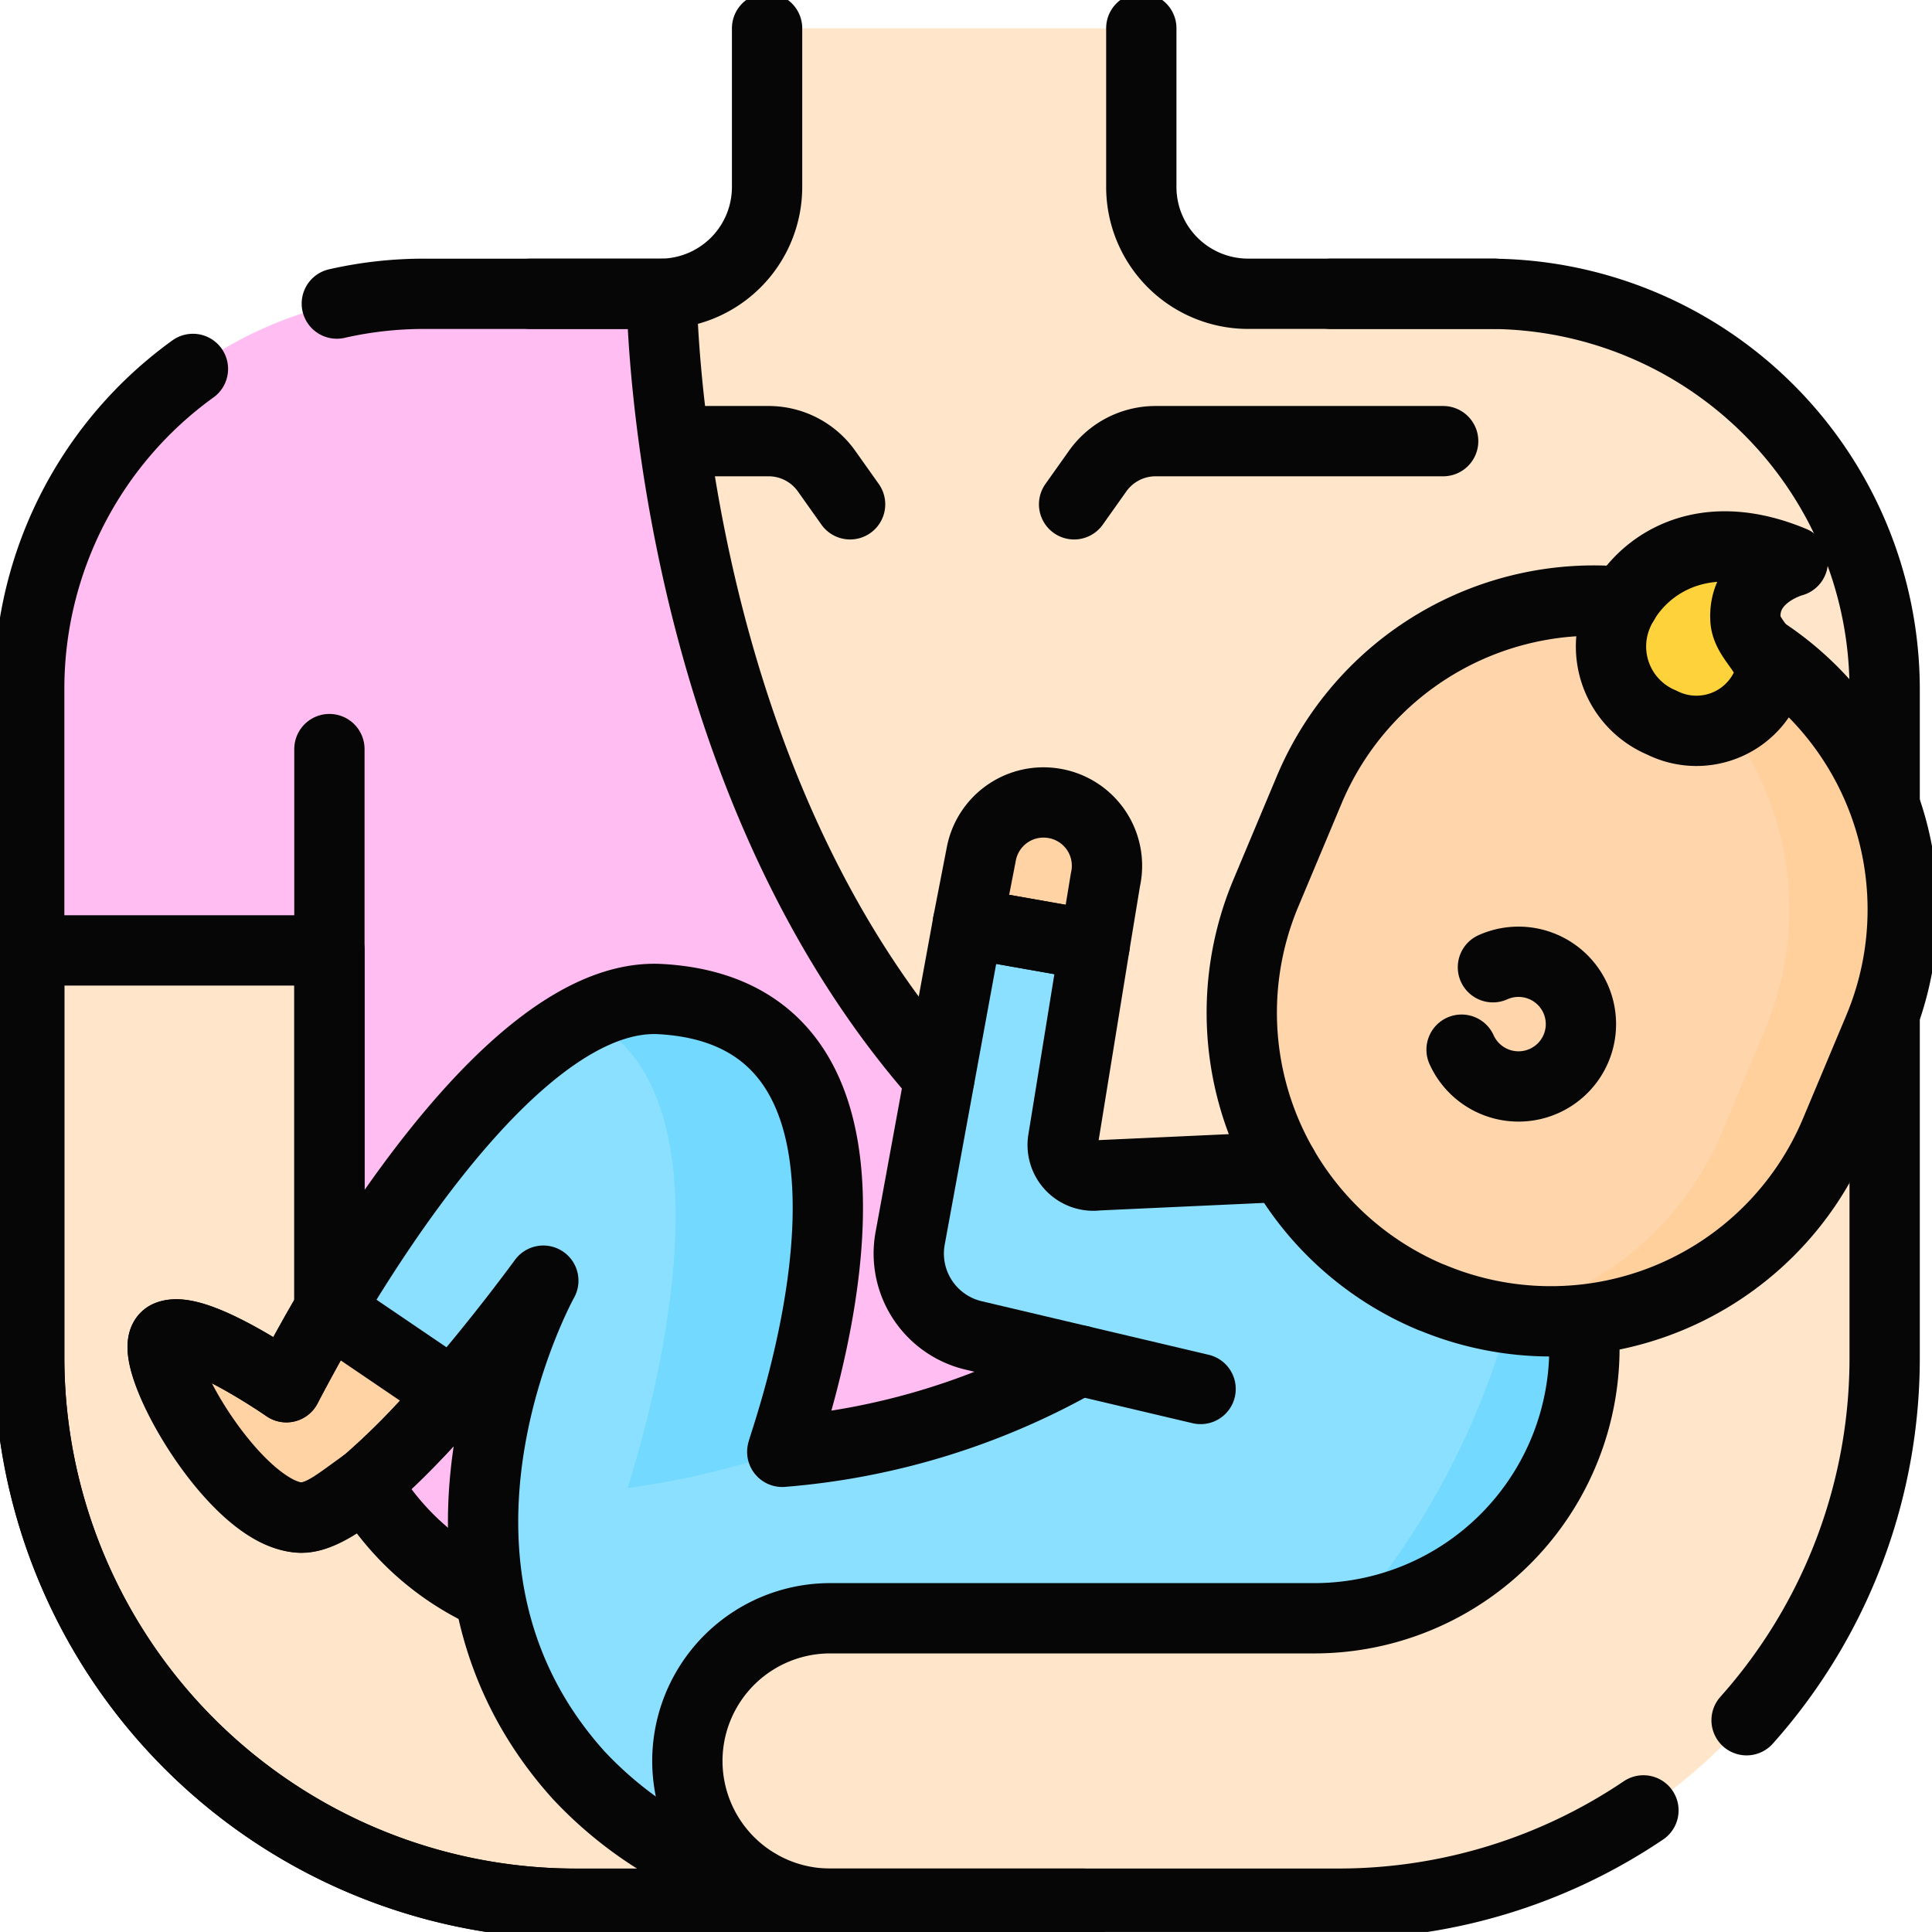 <svg xmlns="http://www.w3.org/2000/svg" xmlns:xlink="http://www.w3.org/1999/xlink" width="54.967" height="54.967" viewBox="0 0 54.967 54.967">
  <defs>
    <clipPath id="clip-path">
      <path id="path6402" d="M0-682.665H54.967V-627.7H0Z" transform="translate(0 682.665)"/>
    </clipPath>
  </defs>
  <g id="g6396" transform="translate(0 682.665)">
    <g id="g6398" transform="translate(0 -682.665)">
      <g id="g6400" clip-path="url(#clip-path)">
        <g id="g6406" transform="translate(10.653 0.805)">
          <path id="path6408" d="M-127.577,0V4.516a3.04,3.04,0,0,1-3.042,3.038H-134.3l.126.261-4.574,41.48,31.491-.075,7.273-12.5-6.9-29.162h-7.005a3.04,3.04,0,0,1-3.042-3.038V0" transform="translate(138.749)" fill="#ffe5c9"/>
        </g>
        <g id="g6410" transform="translate(0.831 8.359)">
          <path id="path6412" d="M-505.293-342.615c-26.157,0-26.253-30-26.253-30h-6.762A11.258,11.258,0,0,0-549.541-361.4v19.044a15.552,15.552,0,0,0,15.563,15.541h14.435a4.063,4.063,0,0,0,4.066-4.06,4.063,4.063,0,0,0-4.066-4.06h-13.766a7.685,7.685,0,0,1-7.69-7.68v.076a7.587,7.587,0,0,0,7.592,7.582h28.628" transform="translate(549.541 372.618)" fill="#ffbdf1"/>
        </g>
        <g id="g6414" transform="translate(0.831 27.039)">
          <path id="path6416" d="M-342.564-217H-356.33a7.71,7.71,0,0,1-1.958-.252,7.586,7.586,0,0,1-5.732-7.352V-236h-8.542v11.582A15.552,15.552,0,0,0-357-208.879h14.435a4.063,4.063,0,0,0,4.066-4.06,4.063,4.063,0,0,0-4.066-4.06" transform="translate(372.562 236.002)" fill="#ffe5c9"/>
        </g>
        <g id="g6418" transform="translate(4.629 26.266)">
          <path id="path6420" d="M-393.943-63.976q-.7.667-1.356,1.272l-6.545.3a.872.872,0,0,1-.981-.99l.9-5.549-3.605-.636-1.645,8.973a2.394,2.394,0,0,0,1.808,2.755l3.017.712a20.453,20.453,0,0,1-8.46,2.6c.1-.44,4.487-12.431-3.461-12.881-4.961-.28-10.647,11.044-10.647,11.044s-2.587-1.8-3.374-1.46,1.8,4.942,3.711,5.166,6.973-6.739,6.973-6.739-4.461,8.012,1.012,14.076c0,0,4.1,4.983,12.2,3.308,17.267-3.57,18.92-18.1,18.92-18.1Z" transform="translate(428.44 69.578)" fill="#8ce0ff"/>
        </g>
        <g id="g6422" transform="translate(16.656 28.416)">
          <path id="path6424" d="M-13.78-158.938a23.453,23.453,0,0,0,4.393-1.032c.182-.61.7-2.38.9-3.382,1.213-5.2-.649-7.656-.649-7.656a4.553,4.553,0,0,0-3.714-1.843,4.222,4.222,0,0,0-2.139.517c4.9,2.378,1.294,13,1.207,13.4" transform="translate(14.987 172.856)" fill="#73d9ff"/>
        </g>
        <g id="g6426" transform="translate(23.316 31.868)">
          <path id="path6428" d="M-180.545,0q-.7.667-1.356,1.272l-.131.006,5.657,2.576s-1.653,14.526-18.92,18.1c-.361.075-.714.136-1.059.185A14.986,14.986,0,0,0-191,21.949c17.267-3.57,18.92-18.1,18.92-18.1Z" transform="translate(196.355)" fill="#73d9ff"/>
        </g>
        <g id="g6430" transform="translate(27.536 22.829)">
          <path id="path6432" d="M0-39.247l.389-2a1.8,1.8,0,0,1,1.973-1.423,1.8,1.8,0,0,1,1.553,2.183l-.309,1.877Z" transform="translate(0 42.684)" fill="#ffd3a3"/>
        </g>
        <g id="g6434" transform="translate(4.628 37.278)">
          <path id="path6436" d="M-40.19-24.983s-2.587-1.8-3.374-1.46,1.791,5.034,3.711,5.166c.612.042,1.125-.425,1.941-1a22.52,22.52,0,0,0,2.457-2.511l-3.515-2.387c-.291.431-1.221,2.188-1.221,2.188" transform="translate(43.709 27.171)" fill="#ffd3a3"/>
        </g>
        <g id="g6438" transform="translate(19.556 8.359)">
          <path id="path6440" d="M-291.452-198.175v12.648a7.685,7.685,0,0,1-7.69,7.68h-13.766a4.063,4.063,0,0,0-4.066,4.06,4.063,4.063,0,0,0,4.066,4.06h14.435a15.552,15.552,0,0,0,15.563-15.541v-19.044a11.258,11.258,0,0,0-11.233-11.217h-4.517" transform="translate(316.974 215.529)" fill="#ffe5c9"/>
        </g>
        <g id="g6442" transform="translate(35.328 17.09)">
          <path id="path6444" d="M-61.711-226.417l-.009,0a8.781,8.781,0,0,1-4.709-11.5l1.233-2.939a8.781,8.781,0,0,1,11.486-4.7l.009,0a8.781,8.781,0,0,1,4.709,11.5l-1.233,2.939a8.781,8.781,0,0,1-11.486,4.7" transform="translate(67.115 246.244)" fill="#ffd6ab"/>
        </g>
        <g id="g6446" transform="translate(42.506 17.092)">
          <path id="path6448" d="M-71.2-7.818l-.009,0a8.738,8.738,0,0,0-5-.531,8.806,8.806,0,0,1,1.775.531l.009,0a8.781,8.781,0,0,1,4.709,11.5l-1.233,2.939a8.771,8.771,0,0,1-6.491,5.235,8.783,8.783,0,0,0,9.711-5.235l1.233-2.939A8.781,8.781,0,0,0-71.2-7.818" transform="translate(77.434 8.502)" fill="#ffcf9c"/>
        </g>
        <g id="g6450" transform="translate(45.838 15.547)">
          <path id="path6452" d="M-50.68-44.771a2.189,2.189,0,0,1-3,1.089,2.345,2.345,0,0,1-1.259-3.071c.5-1.2,2.194-2.683,4.99-1.514,0,0-1.433.38-1.347,1.664.044.648.94,1.05.612,1.832" transform="translate(55.118 48.692)" fill="#fed23a"/>
        </g>
        <g id="g6454" transform="translate(32.471 0.805)">
          <path id="path6456" d="M-114.733-86.261h-7.005A3.04,3.04,0,0,1-124.78-89.3v-4.516" transform="translate(124.78 93.814)" fill="none" stroke="#060606" stroke-linecap="round" stroke-linejoin="round" stroke-miterlimit="10" stroke-width="2"/>
        </g>
        <g id="g6458" transform="translate(15.1 0.805)">
          <path id="path6460" d="M-76.788,0V4.516a3.04,3.04,0,0,1-3.042,3.038h-3.682" transform="translate(83.512)" fill="none" stroke="#060606" stroke-linecap="round" stroke-linejoin="round" stroke-miterlimit="10" stroke-width="2"/>
        </g>
        <g id="g6462" transform="translate(9.372 21.311)">
          <path id="path6464" d="M0-184.9v-16.192" transform="translate(0 201.093)" fill="none" stroke="#060606" stroke-linecap="round" stroke-linejoin="round" stroke-miterlimit="10" stroke-width="2"/>
        </g>
        <g id="g6466" transform="translate(10.396 42.193)">
          <path id="path6468" d="M-39.809-36.122a7.718,7.718,0,0,1-3.486-3.163" transform="translate(43.295 39.285)" fill="none" stroke="#060606" stroke-linecap="round" stroke-linejoin="round" stroke-miterlimit="10" stroke-width="2"/>
        </g>
        <g id="g6470" transform="translate(0.831 10.496)">
          <path id="path6472" d="M-53.19,0a11.218,11.218,0,0,0-4.658,9.08V28.125A15.552,15.552,0,0,0-42.285,43.666H-27.85" transform="translate(57.848)" fill="none" stroke="#060606" stroke-linecap="round" stroke-linejoin="round" stroke-miterlimit="10" stroke-width="2"/>
        </g>
        <g id="g6474" transform="translate(9.582 8.359)">
          <path id="path6476" d="M-195.787-254.828c-7.858-8.889-7.9-22.315-7.9-22.315h-6.762a11.179,11.179,0,0,0-2.481.278" transform="translate(212.931 277.143)" fill="none" stroke="#060606" stroke-linecap="round" stroke-linejoin="round" stroke-miterlimit="10" stroke-width="2"/>
        </g>
        <g id="g6478" transform="translate(0.831 27.039)">
          <path id="path6480" d="M-97.543-117.042v-10.249h-8.542v11.582a15.552,15.552,0,0,0,15.563,15.541h14.435" transform="translate(106.085 127.292)" fill="none" stroke="#060606" stroke-linecap="round" stroke-linejoin="round" stroke-miterlimit="10" stroke-width="2"/>
        </g>
        <g id="g6482" transform="translate(4.629 28.416)">
          <path id="path6484" d="M-297.906-117.5a20.456,20.456,0,0,1-8.46,2.6c.1-.44,4.486-12.431-3.461-12.881-4.961-.28-10.647,11.044-10.647,11.044s-2.587-1.8-3.374-1.46,1.8,4.942,3.711,5.166,6.973-6.739,6.973-6.739-4.461,8.012,1.012,14.076a11.126,11.126,0,0,0,5.1,3.1" transform="translate(323.993 127.79)" fill="none" stroke="#060606" stroke-linecap="round" stroke-linejoin="round" stroke-miterlimit="10" stroke-width="2"/>
        </g>
        <g id="g6486" transform="translate(25.852 26.266)">
          <path id="path6488" d="M-121.636-79.162l-5.279.242a.872.872,0,0,1-.981-.99l.9-5.548-3.605-.636-1.645,8.973a2.394,2.394,0,0,0,1.808,2.755l6.457,1.524" transform="translate(132.287 86.094)" fill="none" stroke="#060606" stroke-linecap="round" stroke-linejoin="round" stroke-miterlimit="10" stroke-width="2"/>
        </g>
        <g id="g6490" transform="translate(27.536 22.829)">
          <path id="path6492" d="M0-39.247l.389-2a1.8,1.8,0,0,1,1.973-1.423,1.8,1.8,0,0,1,1.553,2.183l-.309,1.877Z" transform="translate(0 42.684)" fill="none" stroke="#060606" stroke-linecap="round" stroke-linejoin="round" stroke-miterlimit="10" stroke-width="2"/>
        </g>
        <g id="g6494" transform="translate(4.628 37.278)">
          <path id="path6496" d="M-40.19-24.983s-2.587-1.8-3.374-1.46,1.791,5.034,3.711,5.166c.612.042,1.125-.425,1.941-1a22.52,22.52,0,0,0,2.457-2.511l-3.515-2.387C-39.259-26.74-40.19-24.983-40.19-24.983Z" transform="translate(43.709 27.171)" fill="none" stroke="#060606" stroke-linecap="round" stroke-linejoin="round" stroke-miterlimit="10" stroke-width="2"/>
        </g>
        <g id="g6498" transform="translate(37.87 8.359)">
          <path id="path6500" d="M-179.864-165.24v-3.253A11.258,11.258,0,0,0-191.1-179.71h-4.517" transform="translate(195.614 179.71)" fill="none" stroke="#060606" stroke-linecap="round" stroke-linejoin="round" stroke-miterlimit="10" stroke-width="2"/>
        </g>
        <g id="g6502" transform="translate(49.692 29.052)">
          <path id="path6504" d="M0-227.136a15.47,15.47,0,0,0,3.928-10.322v-9.568" transform="translate(0 247.026)" fill="none" stroke="#060606" stroke-linecap="round" stroke-linejoin="round" stroke-miterlimit="10" stroke-width="2"/>
        </g>
        <g id="g6506" transform="translate(19.556 38.361)">
          <path id="path6508" d="M-291.452,0a7.685,7.685,0,0,1-7.69,7.68h-13.766a4.063,4.063,0,0,0-4.066,4.06,4.063,4.063,0,0,0,4.066,4.06h14.435a15.5,15.5,0,0,0,8.7-2.654" transform="translate(316.974)" fill="none" stroke="#060606" stroke-linecap="round" stroke-linejoin="round" stroke-miterlimit="10" stroke-width="2"/>
        </g>
        <g id="g6510" transform="translate(35.328 17.09)">
          <path id="path6512" d="M-170.523-17.167a8.784,8.784,0,0,1,3.19,10.68l-1.233,2.939a8.781,8.781,0,0,1-11.486,4.7l-.009,0a8.781,8.781,0,0,1-4.709-11.5l1.233-2.939a8.785,8.785,0,0,1,8.954-5.345" transform="translate(185.456 18.67)" fill="none" stroke="#060606" stroke-linecap="round" stroke-linejoin="round" stroke-miterlimit="10" stroke-width="2"/>
        </g>
        <g id="g6514" transform="translate(45.838 15.547)">
          <path id="path6516" d="M-50.68-44.771a2.189,2.189,0,0,1-3,1.089,2.345,2.345,0,0,1-1.259-3.071c.5-1.2,2.194-2.683,4.99-1.514,0,0-1.433.38-1.347,1.664C-51.249-45.954-50.352-45.553-50.68-44.771Z" transform="translate(55.118 48.692)" fill="none" stroke="#060606" stroke-linecap="round" stroke-linejoin="round" stroke-miterlimit="10" stroke-width="2"/>
        </g>
        <g id="g6518" transform="translate(41.583 27.363)">
          <path id="path6520" d="M-10.193-1.783a1.777,1.777,0,0,1,2.348.891,1.773,1.773,0,0,1-.893,2.345A1.777,1.777,0,0,1-11.085.562" transform="translate(11.085 1.939)" fill="none" stroke="#060606" stroke-linecap="round" stroke-linejoin="round" stroke-miterlimit="10" stroke-width="2"/>
        </g>
        <g id="g6522" transform="translate(30.559 12.551)">
          <path id="path6524" d="M0-20.52l.671-.946a2.021,2.021,0,0,1,1.648-.851H10.5" transform="translate(0 22.317)" fill="none" stroke="#060606" stroke-linecap="round" stroke-linejoin="round" stroke-miterlimit="10" stroke-width="2"/>
        </g>
        <g id="g6526" transform="translate(19.2 12.551)">
          <path id="path6528" d="M-56.938-20.52l-.671-.946a2.021,2.021,0,0,0-1.648-.851h-2.667" transform="translate(61.924 22.317)" fill="none" stroke="#060606" stroke-linecap="round" stroke-linejoin="round" stroke-miterlimit="10" stroke-width="2"/>
        </g>
      </g>
    </g>
  </g>
</svg>
